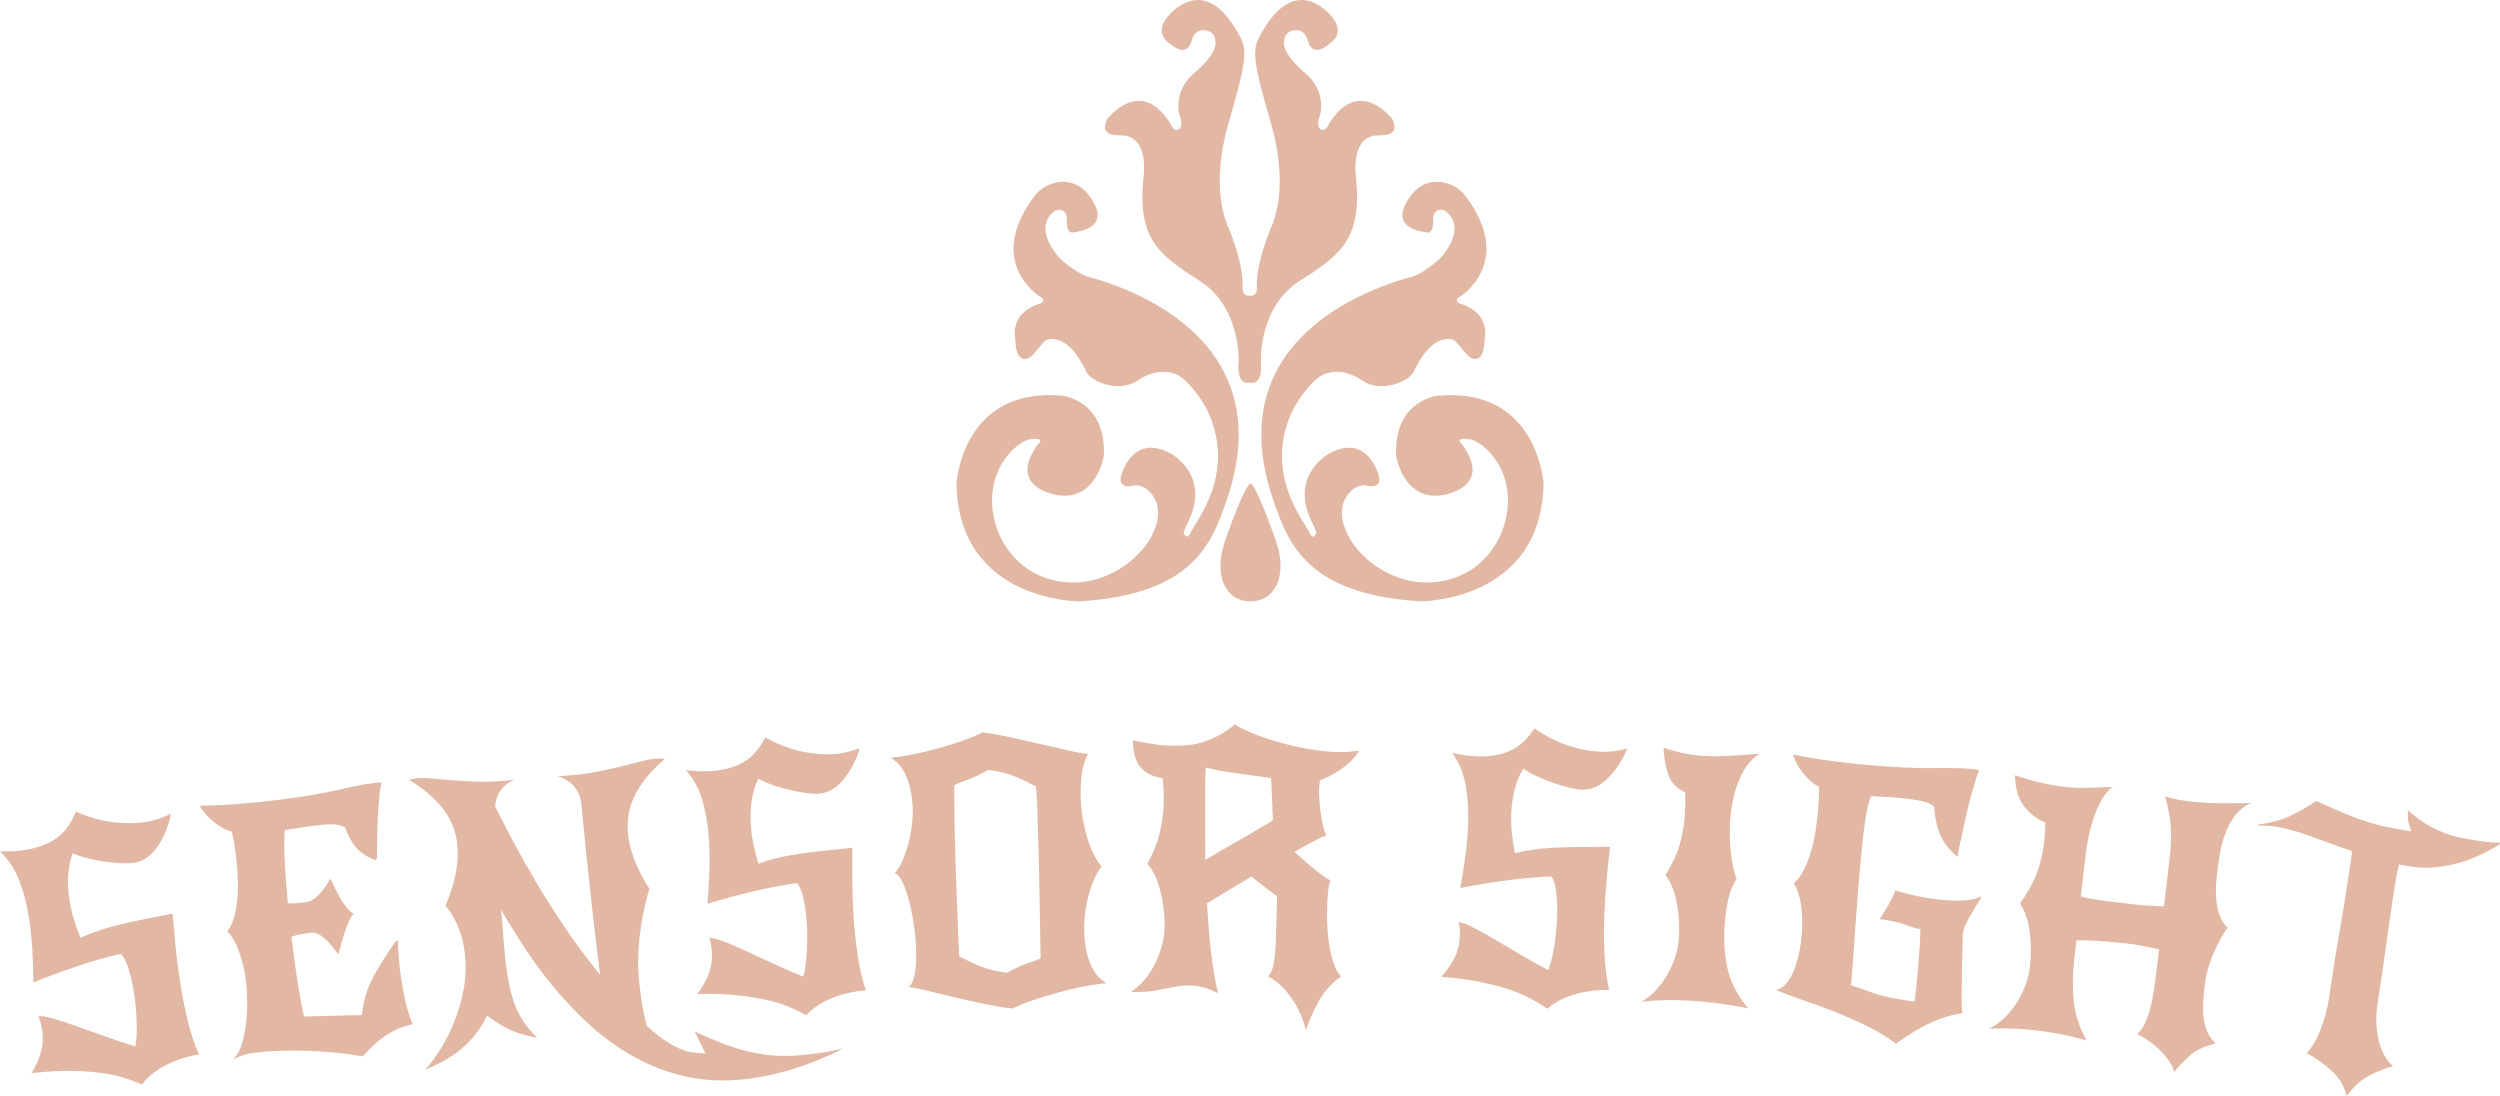<svg
        viewBox="0 0 395.52 173.407"
        height="173.407"
        width="395.52"
      >
        <g transform="matrix(1,0,0,1,0,114.607)">
          <svg
            viewBox="0 0 395.52 58.8"
            height="58.8"
            width="395.52"
          >
            <g id="textblocktransform">
              <svg
                viewBox="0 0 395.52 58.8"
                height="58.8"
                width="395.52"
                id="textblock"
              >
                <g>
                  <svg
                    viewBox="0 0 395.52 58.8"
                    height="58.8"
                    width="395.52"
                  >
                    <g transform="matrix(1,0,0,1,0,0)">
                      <svg
                        width="395.52"
                        viewBox="-1.156 -40.788 365.69 54.366"
                        height="58.8"
                        data-palette-color="#e2b8a5"
                      >
                        <path
                          d="M9.471-21.934v0c-0.381 1.071-0.602 2.174-0.662 3.31-0.06 1.143 0 2.29 0.178 3.444v0c0.148 0.955 0.361 1.9 0.641 2.835 0.279 0.935 0.608 1.862 0.986 2.782v0c0.762-0.354 1.564-0.68 2.409-0.979 0.851-0.3 1.802-0.582 2.854-0.846 1.059-0.265 2.258-0.534 3.599-0.809 1.34-0.275 2.879-0.58 4.614-0.916v0c0.105 1.333 0.24 2.864 0.406 4.592 0.166 1.728 0.397 3.551 0.693 5.468v0c0.28 1.812 0.637 3.619 1.071 5.42 0.428 1.809 0.986 3.521 1.673 5.135v0c-1.713 0.265-3.319 0.783-4.819 1.554-1.5 0.771-2.67 1.711-3.51 2.819v0c-0.758-0.321-1.609-0.635-2.554-0.941-0.939-0.314-2.049-0.557-3.331-0.729-1.275-0.174-2.748-0.277-4.419-0.309-1.677-0.024-3.626 0.085-5.848 0.327v0c0.62-1.007 1.079-2.032 1.376-3.076 0.292-1.037 0.354-2.099 0.186-3.186v0c-0.056-0.362-0.126-0.706-0.21-1.03-0.084-0.324-0.203-0.66-0.358-1.007v0c0.461-0.071 1.133 0.017 2.014 0.265 0.883 0.255 1.93 0.592 3.142 1.012 1.212 0.42 2.579 0.907 4.101 1.461 1.523 0.561 3.17 1.109 4.939 1.645v0c0.169-0.869 0.234-2.019 0.195-3.45-0.031-1.425-0.162-2.879-0.39-4.362v0c-0.2-1.291-0.466-2.468-0.799-3.529-0.333-1.062-0.716-1.795-1.149-2.2v0c-0.879 0.203-1.852 0.455-2.919 0.754-1.067 0.3-2.165 0.638-3.294 1.015-1.122 0.376-2.242 0.768-3.36 1.177-1.117 0.409-2.183 0.826-3.196 1.253v0c-0.016-1.414-0.064-2.925-0.143-4.531-0.08-1.607-0.249-3.25-0.509-4.931v0c-0.29-1.878-0.751-3.662-1.384-5.351-0.632-1.69-1.582-3.145-2.85-4.366v0c0.335-0.018 0.806-0.023 1.414-0.016 0.608 0.007 1.341-0.055 2.197-0.188v0c1.878-0.29 3.425-0.867 4.64-1.729 1.222-0.864 2.172-2.16 2.85-3.891v0c0.545 0.253 1.198 0.506 1.959 0.76 0.769 0.259 1.594 0.472 2.476 0.639 0.889 0.166 1.825 0.264 2.808 0.295 0.984 0.037 1.986-0.024 3.008-0.181v0c0.659-0.102 1.292-0.26 1.899-0.476 0.609-0.209 1.197-0.441 1.765-0.698v0c-0.389 1.848-1.052 3.451-1.989 4.81-0.937 1.359-2.08 2.143-3.431 2.352v0c-0.461 0.071-1.076 0.089-1.844 0.052-0.76-0.031-1.565-0.109-2.414-0.234-0.841-0.12-1.683-0.283-2.524-0.49-0.842-0.207-1.57-0.449-2.187-0.725zM33.134 8.122l-0.068-0.142c0.458-0.36 0.827-0.978 1.106-1.854 0.272-0.874 0.484-1.859 0.634-2.953 0.144-1.093 0.209-2.221 0.196-3.382-0.012-1.154-0.078-2.211-0.2-3.17v0c-0.189-1.495-0.525-2.9-1.007-4.216-0.489-1.316-1.059-2.285-1.709-2.909v0c0.462-0.596 0.813-1.353 1.053-2.27 0.233-0.923 0.384-1.9 0.455-2.93 0.07-1.037 0.071-2.089 0.004-3.156-0.068-1.067-0.16-2.063-0.278-2.989v0c-0.096-0.761-0.197-1.42-0.301-1.978-0.104-0.558-0.192-0.984-0.263-1.277v0c-0.794-0.168-1.647-0.615-2.558-1.339-0.918-0.724-1.636-1.54-2.155-2.448v0c2.146-0.037 4.176-0.136 6.091-0.298 1.909-0.154 3.71-0.339 5.403-0.553v0c3.605-0.457 6.5-0.941 8.687-1.453 2.186-0.512 3.924-0.85 5.214-1.014v0c0.265-0.034 0.497-0.056 0.697-0.068 0.201-0.005 0.386-0.002 0.555 0.011v0c-0.152 0.389-0.274 1.076-0.363 2.062-0.097 0.987-0.172 2.061-0.227 3.224-0.053 1.169-0.085 2.299-0.095 3.388-0.016 1.097-0.023 1.915-0.022 2.453v0l-0.329 0.192c-1.241-0.515-2.172-1.153-2.792-1.914-0.614-0.762-1.127-1.705-1.538-2.829v0c-0.509-0.305-1.117-0.463-1.824-0.475-0.707-0.011-1.59 0.05-2.648 0.185v0c-0.86 0.109-1.684 0.23-2.474 0.363-0.789 0.134-1.416 0.23-1.878 0.289v0c-0.101 1.323-0.101 2.919 0.001 4.787 0.102 1.869 0.252 3.849 0.45 5.941v0c0.471 0.007 0.946-0.009 1.425-0.05 0.484-0.048 0.859-0.089 1.124-0.122v0c0.694-0.088 1.345-0.446 1.95-1.073 0.612-0.635 1.177-1.423 1.697-2.362v0c0.216 0.376 0.439 0.811 0.67 1.306 0.23 0.488 0.483 0.977 0.76 1.466 0.283 0.482 0.586 0.937 0.909 1.367 0.323 0.429 0.681 0.737 1.074 0.922v0c-0.26 0.335-0.503 0.752-0.728 1.252-0.219 0.498-0.421 1.028-0.606 1.588-0.178 0.56-0.342 1.119-0.493 1.675-0.145 0.556-0.272 1.059-0.383 1.511v0c-0.244-0.339-0.526-0.706-0.846-1.103-0.319-0.396-0.65-0.758-0.994-1.084-0.344-0.326-0.706-0.589-1.087-0.789-0.376-0.208-0.762-0.287-1.159-0.236v0c-0.298 0.038-0.725 0.109-1.284 0.212-0.558 0.104-1.062 0.235-1.512 0.394v0l0.113 0.893c0.265 2.09 0.538 4.065 0.821 5.923 0.29 1.865 0.589 3.484 0.897 4.856v0l8.49-0.218c0.203-2.109 0.79-4.031 1.759-5.767 0.976-1.736 2.048-3.438 3.214-5.105v0l0.31 0.062c-0.003 0.773 0.026 1.536 0.088 2.287 0.062 0.752 0.136 1.475 0.225 2.169v0c0.218 1.72 0.497 3.263 0.838 4.631 0.341 1.368 0.672 2.385 0.991 3.05v0c-0.554 0.137-1.095 0.297-1.622 0.478-0.534 0.189-1.098 0.455-1.694 0.799-0.595 0.344-1.22 0.793-1.875 1.346-0.649 0.553-1.357 1.247-2.125 2.084v0c-2.883-0.475-5.706-0.746-8.469-0.813-2.771-0.072-5.248 0.03-7.431 0.306v0c-1.058 0.134-2.013 0.423-2.864 0.867zM85.515-5.556l1.119 1.413c-0.436-3.275-0.819-6.425-1.147-9.448-0.335-3.016-0.621-5.685-0.858-8.007-0.244-2.321-0.43-4.179-0.558-5.573-0.135-1.394-0.203-2.107-0.206-2.14v0c-0.333-2.013-1.494-3.322-3.483-3.928v0c0.335 0.006 0.659-0.004 0.971-0.03 0.319-0.026 0.644-0.053 0.977-0.08v0c1.495-0.123 2.861-0.312 4.097-0.567 1.23-0.248 2.354-0.498 3.37-0.748 1.016-0.251 1.943-0.487 2.781-0.71 0.832-0.215 1.613-0.353 2.344-0.414v0c0.405-0.033 0.795-0.015 1.169 0.055v0c-1.883 1.593-3.293 3.271-4.232 5.033-0.945 1.77-1.332 3.701-1.16 5.794v0c0.202 2.458 1.245 5.182 3.129 8.172v0c-0.606 1.99-1.056 4.12-1.351 6.392-0.302 2.266-0.362 4.511-0.18 6.737v0c0.079 0.963 0.213 2.063 0.402 3.298 0.182 1.243 0.439 2.452 0.769 3.629v0c1.084 0.981 2.042 1.739 2.876 2.273 0.826 0.534 1.568 0.925 2.223 1.172 0.662 0.247 1.27 0.397 1.823 0.452 0.56 0.054 1.108 0.093 1.645 0.116v0l-1.565-3.183c1.181 0.538 2.36 1.044 3.536 1.516 1.176 0.472 2.38 0.875 3.611 1.209 1.231 0.334 2.512 0.573 3.841 0.718 1.336 0.138 2.751 0.145 4.246 0.022v0c0.997-0.082 2.034-0.2 3.112-0.356 1.071-0.155 2.198-0.364 3.38-0.628v0c-2.828 1.403-5.506 2.469-8.036 3.198-2.536 0.723-4.95 1.179-7.242 1.367v0c-2.923 0.24-5.659 0.047-8.205-0.58-2.547-0.627-4.931-1.558-7.153-2.794-2.229-1.242-4.293-2.711-6.191-4.408-1.892-1.704-3.647-3.52-5.264-5.448-1.609-1.921-3.075-3.881-4.396-5.88-1.315-2.006-2.502-3.918-3.561-5.738v0l0.418 5.093c0.169 2.06 0.381 3.782 0.635 5.166 0.247 1.384 0.563 2.579 0.946 3.584 0.384 1.005 0.84 1.878 1.369 2.617 0.529 0.746 1.159 1.49 1.889 2.233v0c-0.747-0.139-1.405-0.286-1.972-0.44-0.561-0.155-1.112-0.343-1.652-0.567-0.54-0.223-1.099-0.512-1.677-0.866-0.584-0.353-1.266-0.799-2.046-1.337v0c-0.766 1.668-1.849 3.145-3.248 4.431-1.399 1.286-3.328 2.447-5.785 3.485v0c0.918-1.045 1.759-2.208 2.523-3.488 0.764-1.287 1.415-2.648 1.953-4.084 0.532-1.428 0.93-2.889 1.195-4.382 0.259-1.493 0.327-2.987 0.204-4.482v0c-0.115-1.402-0.399-2.737-0.85-4.004-0.459-1.267-1.136-2.465-2.032-3.595v0c1.371-3.256 1.956-6.114 1.755-8.573v0c-0.172-2.093-0.865-3.936-2.08-5.528-1.221-1.585-2.886-3.011-4.996-4.276v0c0.324-0.127 0.702-0.208 1.134-0.243v0c0.664-0.055 1.428-0.044 2.29 0.033 0.856 0.084 1.8 0.167 2.83 0.249 1.024 0.083 2.133 0.149 3.327 0.198 1.189 0.056 2.467 0.028 3.836-0.084v0c0.332-0.027 0.654-0.054 0.967-0.08 0.319-0.026 0.643-0.07 0.973-0.13v0c-1.737 0.845-2.666 2.159-2.787 3.942v0c0.721 1.446 1.584 3.114 2.588 5.005 1.011 1.89 2.127 3.872 3.348 5.946 1.227 2.073 2.546 4.166 3.957 6.277 1.411 2.112 2.863 4.11 4.355 5.994zM109.755-32.847v0c-0.476 1.032-0.795 2.111-0.958 3.237-0.162 1.132-0.207 2.281-0.133 3.445v0c0.061 0.965 0.188 1.925 0.382 2.882 0.194 0.956 0.438 1.91 0.731 2.86v0c0.79-0.284 1.619-0.536 2.487-0.758 0.874-0.222 1.847-0.417 2.919-0.585 1.078-0.168 2.297-0.329 3.657-0.481 1.36-0.153 2.919-0.318 4.678-0.496v0c-0.016 1.337-0.019 2.874-0.009 4.61 0.009 1.736 0.075 3.572 0.197 5.508v0c0.115 1.83 0.308 3.661 0.577 5.495 0.263 1.84 0.664 3.595 1.203 5.265v0c-1.73 0.109-3.376 0.48-4.939 1.113-1.563 0.633-2.813 1.463-3.751 2.491v0c-0.726-0.388-1.545-0.778-2.458-1.168-0.907-0.397-1.99-0.74-3.251-1.027-1.254-0.288-2.712-0.524-4.374-0.706-1.668-0.175-3.619-0.243-5.854-0.202v0c0.709-0.946 1.258-1.926 1.648-2.94 0.384-1.006 0.542-2.058 0.473-3.156v0c-0.023-0.366-0.062-0.714-0.116-1.045-0.054-0.331-0.143-0.676-0.266-1.035v0c0.466-0.029 1.126 0.119 1.982 0.446 0.856 0.333 1.868 0.764 3.037 1.292 1.169 0.527 2.486 1.136 3.953 1.824 1.467 0.696 3.057 1.39 4.771 2.084v0c0.247-0.851 0.416-1.99 0.505-3.418 0.097-1.422 0.099-2.882 0.005-4.379v0c-0.082-1.304-0.241-2.5-0.477-3.587-0.236-1.087-0.551-1.852-0.946-2.295v0c-0.894 0.123-1.886 0.286-2.975 0.488-1.089 0.202-2.213 0.44-3.372 0.714-1.152 0.273-2.302 0.563-3.452 0.869-1.15 0.306-2.248 0.626-3.296 0.959v0c0.111-1.41 0.2-2.918 0.265-4.526 0.066-1.607 0.045-3.259-0.062-4.956v0c-0.12-1.896-0.418-3.714-0.895-5.454-0.477-1.74-1.292-3.275-2.445-4.605v0c0.335 0.012 0.805 0.049 1.41 0.111 0.605 0.062 1.34 0.066 2.205 0.011v0c1.896-0.12 3.489-0.554 4.778-1.303 1.295-0.75 2.358-1.956 3.188-3.618v0c0.52 0.301 1.147 0.612 1.883 0.933 0.742 0.327 1.545 0.614 2.409 0.861 0.871 0.246 1.794 0.428 2.77 0.546 0.977 0.125 1.98 0.156 3.011 0.091v0c0.665-0.042 1.31-0.143 1.935-0.302 0.625-0.153 1.232-0.332 1.82-0.536v0c-0.554 1.805-1.359 3.342-2.414 4.611-1.056 1.269-2.265 1.946-3.63 2.033v0c-0.466 0.029-1.079-0.009-1.841-0.115-0.754-0.099-1.549-0.25-2.383-0.451-0.827-0.195-1.651-0.434-2.47-0.716-0.819-0.282-1.523-0.589-2.112-0.919zM139.137-6.868v0c0.611 0.313 1.174 0.594 1.69 0.843 0.509 0.249 1.023 0.472 1.543 0.668 0.527 0.202 1.093 0.376 1.699 0.522 0.605 0.146 1.293 0.273 2.064 0.38v0c1.375-0.747 2.476-1.245 3.301-1.493 0.826-0.242 1.369-0.45 1.63-0.626v0c-0.043-3.234-0.102-6.627-0.177-10.18-0.068-3.553-0.156-6.929-0.264-10.126v0c-0.028-0.833-0.056-1.659-0.085-2.479-0.028-0.813-0.088-1.601-0.18-2.365v0c-0.611-0.313-1.171-0.594-1.68-0.844-0.509-0.249-1.027-0.475-1.554-0.677-0.52-0.196-1.076-0.367-1.668-0.514-0.585-0.147-1.263-0.274-2.034-0.381v0c-1.375 0.747-2.485 1.269-3.329 1.564-0.844 0.296-1.396 0.531-1.657 0.707v0c-0.005 0.834-0.004 1.841 0.003 3.022 0.007 1.187 0.027 2.464 0.06 3.83 0.026 1.367 0.065 2.799 0.116 4.299 0.051 1.499 0.101 2.965 0.15 4.397v0c0.051 1.499 0.116 3.118 0.195 4.856 0.072 1.732 0.131 3.264 0.177 4.597zM129.718-19.015v0c0.417-0.481 0.79-1.084 1.119-1.809 0.322-0.731 0.602-1.525 0.84-2.38 0.237-0.862 0.417-1.762 0.538-2.7 0.115-0.938 0.157-1.856 0.127-2.756v0c-0.052-1.532-0.335-2.974-0.848-4.323-0.513-1.35-1.313-2.323-2.401-2.92v0c1.03-0.102 2.152-0.273 3.365-0.515 1.206-0.241 2.42-0.533 3.642-0.874 1.222-0.342 2.397-0.709 3.525-1.101 1.121-0.392 2.107-0.802 2.96-1.231v0c1.105 0.129 2.42 0.361 3.946 0.696 1.532 0.335 3.055 0.676 4.567 1.025 1.513 0.349 2.901 0.668 4.165 0.959 1.257 0.291 2.17 0.443 2.737 0.457v0c-0.44 0.782-0.741 1.75-0.901 2.902-0.161 1.159-0.22 2.356-0.179 3.589v0c0.064 1.866 0.36 3.717 0.89 5.553 0.529 1.83 1.247 3.313 2.152 4.449v0c-0.798 1.061-1.433 2.494-1.904 4.297-0.472 1.804-0.676 3.655-0.612 5.554v0c0.052 1.532 0.334 2.957 0.846 4.274 0.512 1.317 1.312 2.29 2.401 2.92v0c-1.03 0.102-2.165 0.274-3.405 0.516-1.246 0.243-2.487 0.535-3.722 0.877-1.242 0.342-2.441 0.71-3.595 1.103-1.154 0.386-2.141 0.793-2.96 1.221v0c-1.104-0.096-2.412-0.301-3.923-0.617-1.512-0.315-3.017-0.648-4.517-0.996-1.499-0.349-2.871-0.679-4.116-0.991-1.244-0.305-2.134-0.481-2.669-0.53v0c0.452-0.449 0.754-1.17 0.907-2.162 0.147-0.986 0.198-2.111 0.155-3.377v0c-0.04-1.166-0.155-2.389-0.345-3.67-0.197-1.274-0.437-2.45-0.72-3.528-0.29-1.077-0.614-1.977-0.973-2.698-0.358-0.722-0.722-1.126-1.092-1.214zM195.017-3.936v0c-1.399 1.002-2.487 2.213-3.266 3.634-0.785 1.414-1.41 2.822-1.875 4.222v0c-0.167-0.666-0.408-1.383-0.723-2.149-0.321-0.766-0.715-1.506-1.182-2.219-0.468-0.719-1.012-1.389-1.633-2.008-0.614-0.613-1.288-1.102-2.021-1.468v0c0.3-0.3 0.523-0.694 0.668-1.18 0.153-0.48 0.269-1.164 0.348-2.051 0.086-0.88 0.144-2.004 0.176-3.37 0.032-1.367 0.08-3.087 0.144-5.16v0c-0.133-0.067-0.577-0.383-1.332-0.949-0.747-0.566-1.555-1.198-2.422-1.897v0c-1.166 0.701-2.308 1.386-3.427 2.054-1.113 0.668-2.135 1.286-3.068 1.854v0c0.136 2.507 0.329 4.866 0.578 7.079 0.256 2.22 0.602 4.246 1.037 6.079v0c-0.867-0.432-1.644-0.731-2.331-0.897-0.687-0.166-1.347-0.248-1.98-0.248v0c-0.567 0.001-1.123 0.051-1.67 0.152-0.553 0.101-1.12 0.208-1.699 0.322-0.587 0.121-1.196 0.231-1.83 0.332-0.633 0.101-1.333 0.152-2.1 0.153v0c-0.167 0-0.35 0-0.55 0.001-0.2 0-0.383-0.016-0.55-0.05v0c0.699-0.434 1.349-1.012 1.948-1.732 0.599-0.714 1.115-1.505 1.547-2.372 0.432-0.867 0.775-1.784 1.027-2.751 0.246-0.967 0.368-1.917 0.367-2.851v0c-0.002-1.7-0.204-3.36-0.606-4.979-0.402-1.62-1.037-2.962-1.905-4.028v0c0.931-1.734 1.563-3.375 1.894-4.922 0.331-1.554 0.496-3.097 0.495-4.63v0c-0.001-0.9-0.052-1.883-0.154-2.95v0c-1.4-0.198-2.474-0.724-3.222-1.576-0.754-0.846-1.133-2.169-1.134-3.969v0c1.4 0.298 2.551 0.504 3.45 0.616 0.9 0.119 1.817 0.178 2.75 0.177v0c0.533-0.001 1.117-0.028 1.75-0.083 0.633-0.047 1.31-0.172 2.03-0.372 0.72-0.201 1.496-0.512 2.329-0.933 0.833-0.421 1.715-0.999 2.648-1.733v0c0.367 0.3 1.101 0.682 2.201 1.148 1.101 0.472 2.384 0.924 3.852 1.355 1.467 0.432 3.028 0.796 4.681 1.094 1.647 0.298 3.204 0.446 4.671 0.445v0c0.467-0.001 0.917-0.018 1.349-0.052 0.433-0.034 0.883-0.084 1.35-0.151v0c-0.366 0.767-1.081 1.558-2.147 2.372-1.066 0.821-2.248 1.483-3.548 1.984v0c-0.099 0.467-0.149 0.967-0.148 1.501v0c0.001 0.533 0.028 1.1 0.082 1.699 0.047 0.6 0.115 1.2 0.202 1.8 0.081 0.6 0.188 1.166 0.322 1.7 0.134 0.533 0.284 0.983 0.452 1.349v0c-0.333 0.1-0.906 0.361-1.719 0.782-0.82 0.414-1.796 0.955-2.928 1.624v0c0.767 0.699 1.602 1.431 2.503 2.197 0.901 0.766 1.818 1.431 2.752 1.997v0c-0.166 0.367-0.289 1-0.368 1.9-0.086 0.9-0.128 1.937-0.126 3.11v0c0.001 0.867 0.035 1.74 0.103 2.62 0.068 0.887 0.185 1.736 0.353 2.55 0.168 0.82 0.379 1.563 0.633 2.229 0.247 0.666 0.571 1.199 0.972 1.599zM185.039-26.784l-0.257-6.15c-1.8-0.265-3.467-0.496-5.001-0.694-1.534-0.198-3.051-0.48-4.551-0.845v0c-0.066 0.833-0.098 1.733-0.097 2.7 0.001 0.967 0.002 1.95 0.004 2.95v0l0.005 3.9 0.004 3.95c1.066-0.635 2.165-1.276 3.298-1.924 1.133-0.655 2.182-1.256 3.148-1.803 0.966-0.554 1.765-1.022 2.398-1.403 0.633-0.387 0.983-0.615 1.049-0.681zM221.663-34.313v0c-0.577 0.979-1.003 2.021-1.277 3.125-0.275 1.111-0.434 2.249-0.478 3.414v0c-0.036 0.966-0.005 1.934 0.092 2.906 0.097 0.971 0.244 1.944 0.442 2.918v0c0.815-0.203 1.665-0.372 2.55-0.505 0.892-0.134 1.88-0.23 2.963-0.29 1.09-0.059 2.319-0.097 3.687-0.113 1.368-0.016 2.936-0.024 4.704-0.025v0c-0.15 1.329-0.307 2.857-0.471 4.586-0.165 1.728-0.283 3.562-0.355 5.501v0c-0.068 1.832-0.06 3.674 0.024 5.524 0.078 1.858 0.301 3.644 0.671 5.359v0c-1.732-0.065-3.408 0.14-5.027 0.613-1.619 0.473-2.946 1.174-3.981 2.103v0c-0.683-0.459-1.46-0.928-2.329-1.407-0.863-0.486-1.906-0.935-3.132-1.348-1.219-0.412-2.646-0.792-4.28-1.14-1.642-0.341-3.577-0.604-5.805-0.787v0c0.8-0.871 1.444-1.791 1.934-2.76 0.483-0.963 0.745-1.994 0.786-3.093v0c0.014-0.366 0.01-0.717-0.011-1.051-0.021-0.334-0.074-0.687-0.161-1.056v0c0.466 0.017 1.109 0.231 1.928 0.642 0.818 0.417 1.783 0.947 2.892 1.589 1.11 0.642 2.36 1.379 3.751 2.211 1.39 0.839 2.902 1.689 4.538 2.551v0c0.331-0.822 0.613-1.939 0.845-3.351 0.239-1.405 0.387-2.858 0.443-4.357v0c0.049-1.306 0.01-2.511-0.116-3.617-0.126-1.105-0.363-1.898-0.711-2.378v0c-0.902 0.033-1.905 0.096-3.01 0.188-1.104 0.092-2.246 0.216-3.426 0.373-1.173 0.156-2.347 0.329-3.522 0.519-1.175 0.19-2.3 0.398-3.375 0.625v0c0.252-1.392 0.491-2.884 0.717-4.477 0.226-1.593 0.371-3.238 0.434-4.937v0c0.071-1.899-0.044-3.738-0.345-5.516-0.301-1.779-0.958-3.388-1.971-4.827v0c0.332 0.046 0.796 0.13 1.391 0.252 0.596 0.122 1.327 0.2 2.193 0.232v0c1.899 0.071 3.527-0.202 4.884-0.819 1.364-0.616 2.542-1.71 3.535-3.281v0c0.487 0.352 1.08 0.724 1.78 1.117 0.706 0.4 1.476 0.766 2.31 1.097 0.842 0.332 1.742 0.605 2.702 0.821 0.959 0.223 1.955 0.353 2.987 0.392v0c0.666 0.025 1.318-0.011 1.955-0.107 0.637-0.09 1.259-0.207 1.865-0.351v0c-0.732 1.741-1.687 3.189-2.864 4.346-1.177 1.157-2.449 1.71-3.815 1.659v0c-0.466-0.017-1.073-0.117-1.82-0.298-0.741-0.174-1.516-0.403-2.326-0.687-0.804-0.277-1.599-0.597-2.386-0.959-0.787-0.363-1.457-0.738-2.009-1.126zM256.26-36.491v0c-0.726 0.424-1.356 1.011-1.888 1.761-0.526 0.757-0.959 1.582-1.299 2.477-0.334 0.902-0.597 1.838-0.789 2.808-0.192 0.977-0.314 1.915-0.367 2.813v0c-0.038 0.632-0.055 1.309-0.051 2.031 0.011 0.715 0.05 1.452 0.119 2.211 0.075 0.752 0.182 1.493 0.318 2.223 0.144 0.723 0.331 1.392 0.562 2.006v0c-0.586 0.867-1.01 1.927-1.271 3.181-0.255 1.254-0.42 2.516-0.496 3.787v0c-0.127 2.13 0.019 4.165 0.438 6.107 0.418 1.948 1.422 3.888 3.009 5.819v0c-1.783-0.34-3.347-0.593-4.693-0.761-1.346-0.16-2.568-0.273-3.666-0.338v0c-1.497-0.089-2.798-0.116-3.902-0.082-1.104 0.034-2.21 0.102-3.318 0.203v0c0.725-0.391 1.408-0.928 2.049-1.611 0.641-0.676 1.204-1.434 1.688-2.273 0.484-0.839 0.881-1.734 1.192-2.684 0.304-0.95 0.483-1.891 0.539-2.823v0c0.101-1.697 0-3.366-0.303-5.007-0.303-1.641-0.855-3.019-1.658-4.136v0c1.035-1.675 1.744-3.219 2.129-4.632 0.385-1.413 0.622-2.885 0.714-4.415v0c0.055-0.932 0.065-1.933 0.028-3.004v0c-1.266-0.61-2.098-1.504-2.495-2.683-0.398-1.172-0.622-2.461-0.671-3.866v0c1.08 0.365 2.092 0.642 3.036 0.831 0.937 0.189 1.838 0.31 2.703 0.362v0c1.531 0.091 2.954 0.082 4.269-0.027 1.308-0.102 2.666-0.195 4.074-0.278zM285.193-21.402v0c-0.625-0.521-1.14-1.042-1.544-1.565-0.412-0.516-0.743-1.069-0.995-1.659-0.252-0.59-0.449-1.225-0.593-1.906-0.144-0.681-0.248-1.426-0.314-2.234v0c-0.434-0.404-1.162-0.7-2.184-0.886-1.021-0.186-2.063-0.324-3.126-0.413v0c-0.864-0.072-1.612-0.119-2.246-0.138-0.634-0.02-1.183-0.049-1.649-0.088v0c-0.369 0.805-0.687 2.207-0.955 4.205-0.269 2.005-0.512 4.302-0.729 6.893v0c-0.117 1.395-0.23 2.824-0.34 4.286-0.103 1.463-0.208 2.913-0.314 4.349-0.1 1.43-0.2 2.817-0.299 4.16-0.093 1.35-0.189 2.607-0.287 3.769v0c0.977 0.316 1.774 0.59 2.39 0.823 0.616 0.239 1.217 0.44 1.806 0.603 0.588 0.17 1.26 0.327 2.018 0.47 0.757 0.15 1.763 0.312 3.02 0.485v0c0.089-0.26 0.177-0.831 0.264-1.714 0.094-0.875 0.189-1.894 0.287-3.057v0c0.109-1.295 0.189-2.376 0.242-3.241 0.059-0.865 0.092-1.735 0.098-2.611v0c-0.432-0.036-0.787-0.106-1.066-0.21-0.272-0.11-0.596-0.231-0.973-0.363-0.37-0.131-0.86-0.273-1.47-0.424-0.603-0.151-1.416-0.303-2.44-0.456v0c0.152-0.221 0.344-0.513 0.575-0.875 0.232-0.369 0.465-0.76 0.701-1.175 0.236-0.415 0.442-0.806 0.62-1.172 0.185-0.372 0.322-0.689 0.411-0.949v0c1.24 0.372 2.459 0.675 3.657 0.909 1.205 0.235 2.355 0.398 3.451 0.49v0c1.129 0.095 2.165 0.108 3.107 0.04 0.943-0.075 1.745-0.268 2.407-0.581v0c-0.122 0.257-0.326 0.618-0.612 1.083-0.293 0.457-0.595 0.95-0.907 1.479-0.311 0.522-0.589 1.041-0.833 1.556-0.244 0.515-0.383 0.971-0.416 1.37v0c-0.018 1.41-0.048 2.766-0.091 4.067-0.042 1.301-0.064 2.477-0.065 3.527-0.008 1.056-0.009 1.936-0.001 2.639 0.008 0.703 0.053 1.159 0.137 1.366v0c-1.592 0.234-3.118 0.685-4.58 1.352-1.46 0.66-3.186 1.693-5.177 3.098v0c-1.386-1.02-2.883-1.915-4.491-2.685-1.608-0.77-3.199-1.466-4.772-2.087-1.574-0.614-3.083-1.165-4.528-1.654-1.451-0.49-2.709-0.963-3.774-1.421v0c0.543-0.088 1.028-0.375 1.457-0.861 0.422-0.48 0.791-1.091 1.107-1.834 0.31-0.743 0.571-1.584 0.784-2.523 0.212-0.932 0.358-1.88 0.439-2.843v0c0.126-1.501 0.09-2.946-0.108-4.335-0.205-1.389-0.56-2.455-1.066-3.2v0c0.576-0.487 1.077-1.154 1.503-2.001 0.42-0.855 0.771-1.778 1.055-2.772 0.285-1 0.505-2.028 0.661-3.085 0.156-1.057 0.272-2.051 0.35-2.981v0c0.064-0.764 0.103-1.43 0.118-1.998 0.014-0.567 0.017-1.002 0.009-1.303v0c-0.742-0.33-1.483-0.944-2.224-1.843-0.747-0.899-1.28-1.847-1.598-2.843v0c2.106 0.411 4.113 0.737 6.02 0.976 1.899 0.246 3.699 0.441 5.4 0.584v0c3.687 0.309 6.72 0.447 9.097 0.412 2.378-0.035 4.215 0.002 5.51 0.112v0c0.266 0.022 0.498 0.048 0.696 0.078 0.198 0.037 0.378 0.079 0.542 0.126v0c-0.158 0.288-0.34 0.781-0.546 1.479-0.213 0.705-0.439 1.488-0.679 2.352-0.24 0.87-0.468 1.787-0.683 2.752-0.215 0.972-0.415 1.875-0.598 2.71-0.191 0.84-0.346 1.573-0.466 2.198-0.119 0.626-0.186 1.021-0.2 1.188zM307.859-31.64v0c-0.551 0.406-1.047 0.976-1.487 1.71-0.435 0.741-0.815 1.553-1.14 2.434-0.318 0.889-0.584 1.815-0.796 2.777-0.22 0.968-0.382 1.899-0.486 2.792v0l-0.735 6.308c1.084 0.26 2.221 0.47 3.41 0.628 1.19 0.152 2.415 0.301 3.673 0.448v0c0.894 0.104 1.724 0.184 2.489 0.24 0.765 0.056 1.632 0.106 2.6 0.151v0l0.833-7.151c0.189-1.622 0.244-3.103 0.165-4.441-0.08-1.332-0.358-2.83-0.836-4.497v0c1.169 0.337 2.399 0.581 3.69 0.732v0c1.391 0.162 2.834 0.246 4.33 0.252 1.489 0.006 3.007-0.002 4.553-0.023v0c-0.956 0.426-1.731 1.03-2.325 1.813-0.595 0.79-1.073 1.667-1.434 2.632-0.367 0.964-0.634 1.956-0.8 2.977-0.172 1.02-0.311 1.977-0.415 2.872v0c-0.089 0.762-0.143 1.52-0.164 2.276-0.02 0.749 0.023 1.476 0.129 2.18 0.1 0.696 0.276 1.344 0.528 1.944 0.246 0.599 0.596 1.11 1.05 1.531v0c-0.719 0.99-1.41 2.252-2.071 3.786-0.669 1.54-1.096 3.104-1.282 4.693v0c-0.1 0.861-0.171 1.698-0.212 2.513-0.048 0.82-0.021 1.595 0.082 2.325 0.096 0.736 0.285 1.412 0.569 2.029 0.276 0.623 0.675 1.149 1.195 1.579v0c-1.622 0.382-2.882 0.973-3.781 1.775-0.899 0.801-1.663 1.602-2.293 2.401v0c-0.115-0.45-0.344-0.936-0.685-1.459-0.341-0.53-0.751-1.041-1.231-1.533-0.48-0.492-1.019-0.958-1.62-1.397-0.607-0.44-1.244-0.816-1.912-1.129v0c0.484-0.413 0.886-0.981 1.205-1.702 0.318-0.715 0.587-1.529 0.808-2.443 0.227-0.913 0.409-1.899 0.546-2.956 0.143-1.057 0.278-2.132 0.405-3.225v0l0.244-2.096c-0.949-0.211-1.778-0.382-2.487-0.511-0.702-0.135-1.451-0.249-2.246-0.342v0c-1.49-0.173-2.828-0.296-4.014-0.367-1.18-0.07-2.291-0.099-3.333-0.086v0l-0.307 2.642c-0.247 2.119-0.282 4.152-0.106 6.099 0.175 1.953 0.802 3.916 1.881 5.887v0c-1.463-0.405-2.779-0.72-3.947-0.943-1.169-0.217-2.201-0.377-3.095-0.481v0c-1.49-0.173-2.787-0.274-3.891-0.302-1.104-0.028-2.212-0.023-3.325 0.016v0c0.745-0.349 1.457-0.837 2.134-1.464 0.677-0.626 1.281-1.344 1.811-2.154 0.531-0.811 0.978-1.682 1.342-2.613 0.357-0.932 0.591-1.878 0.703-2.838v0c0.197-1.689 0.19-3.361-0.02-5.016-0.21-1.655-0.684-3.063-1.422-4.222v0c1.128-1.614 1.95-3.112 2.467-4.495 0.51-1.384 0.854-2.837 1.031-4.36v0c0.108-0.927 0.174-1.926 0.198-2.997v0c-1.157-0.437-2.181-1.21-3.072-2.321-0.897-1.111-1.35-2.641-1.358-4.588v0c1.356 0.46 2.622 0.826 3.798 1.097 1.177 0.271 2.295 0.469 3.354 0.591v0c1.258 0.147 2.454 0.192 3.589 0.136 1.133-0.049 2.306-0.087 3.516-0.114zM364.465-23.498l0.068 0.213c-0.896 0.572-1.859 1.1-2.89 1.584-1.038 0.483-2.102 0.878-3.194 1.185-1.092 0.306-2.202 0.516-3.331 0.627-1.131 0.118-2.24 0.095-3.328-0.07v0c-0.363-0.055-0.709-0.107-1.038-0.157-0.33-0.05-0.657-0.116-0.981-0.2v0c-0.249 0.974-0.451 1.971-0.605 2.994v0c-0.425 2.801-0.836 5.622-1.233 8.46-0.397 2.839-0.838 5.861-1.324 9.064v0c-0.26 1.714-0.208 3.414 0.157 5.101 0.37 1.695 1.077 2.992 2.12 3.892v0c-1.484 0.449-2.754 0.975-3.809 1.577-1.048 0.596-2.039 1.532-2.975 2.806v0c-0.355-1.436-1.065-2.646-2.13-3.631-1.063-0.991-2.298-1.879-3.702-2.665v0c0.804-0.856 1.487-2.027 2.05-3.512 0.568-1.478 0.962-2.942 1.182-4.393v0c0.215-1.417 0.406-2.679 0.574-3.786 0.168-1.107 0.331-2.138 0.49-3.092 0.165-0.953 0.321-1.873 0.469-2.761 0.155-0.887 0.316-1.84 0.484-2.86 0.175-1.019 0.355-2.138 0.54-3.357 0.185-1.219 0.402-2.653 0.652-4.3v0c0.04-0.264 0.077-0.511 0.112-0.742 0.035-0.231 0.04-0.483 0.014-0.756v0c-2.122-0.726-4.13-1.446-6.025-2.158-1.902-0.707-3.661-1.182-5.275-1.427v0c-0.725-0.11-1.512-0.145-2.361-0.106v0l-0.027-0.155c1.86-0.257 3.417-0.679 4.672-1.264 1.249-0.586 2.53-1.322 3.845-2.209v0c1.639 0.754 3.038 1.374 4.198 1.861 1.161 0.48 2.247 0.88 3.257 1.202 1.016 0.323 2.022 0.583 3.017 0.781 1 0.206 2.143 0.406 3.429 0.601v0c-0.245-0.61-0.399-1.149-0.463-1.618-0.064-0.468-0.075-0.952-0.033-1.451v0c0.983 0.857 1.913 1.548 2.791 2.072 0.885 0.525 1.742 0.942 2.572 1.25 0.829 0.315 1.669 0.553 2.521 0.716 0.852 0.163 1.739 0.314 2.662 0.454v0c0.527 0.08 1.018 0.137 1.471 0.173 0.447 0.034 0.906 0.053 1.377 0.057z"
                          opacity="1"
                          transform="matrix(1,0,0,1,0,0)"
                          fill="#e2b8a5"
                          className="wordmark-text-0"
                          data-fill-palette-color="primary"
                          id="text-0"
                        ></path>
                      </svg>
                    </g>
                  </svg>
                </g>
              </svg>
            </g>
          </svg>
        </g>
        <g transform="matrix(1,0,0,1,151.314,0)">
          <svg
            viewBox="0 0 92.892 95.139"
            height="95.139"
            width="92.892"
          >
            <g>
              <svg
                xmlns="http://www.w3.org/2000/svg"
                xmlSpace="preserve"
                viewBox="5 3.911 90 92.177"
                x="0"
                y="0"
                height="95.139"
                width="92.892"
                className="icon-icon-0"
                data-fill-palette-color="accent"
                id="icon-0"
              >
                <path
                  d="M74.994 46.271c-9.329 2.5-29.523 11.155-21.35 34.525 2.244 6.42 5.096 14.234 22.504 15.292 0 0 18.469 0.099 18.852-17.983 0 0-0.771-14.809-16.062-13.561 0 0-6.925 0.577-6.539 9.233 0 0 1.057 6.829 6.924 6.059 0 0 8.072-1.01 3.271-7.695-0.195-0.271-1.348-1.154 0.959-0.913 2.309 0.241 7.793 5.34 5.389 13.225 0 0-1.84 7.261-9.738 8.577q-0.27 0.044-0.555 0.078c-8.367 1.058-15.963-6.827-14.329-12.117 0 0 0.868-2.693 3.271-2.693 0 0 3.091 0.964 2.02-1.923-0.693-1.873-2.695-5.482-7.406-2.982 0 0-6.732 3.465-2.309 11.35l0.289 0.865s-0.482 1.344-1.154-0.194c-0.672-1.537-6.867-8.743-2.691-18.177 0.848-1.911 3.654-5.959 5.674-6.153 0 0 2.092-0.818 4.949 0.994q0.122 0.078 0.244 0.16c2.982 2.02 7.215 0.095 7.887-1.348s2.648-5.284 5.576-5.002c0.881 0.086 0.746 0.307 2.598 2.405 0.586 0.665 2.596 1.733 2.693-2.307 0 0 0.703-2.659-1.539-4.426-0.465-0.366-1.73-1.056-2.115-1.056 0 0-1.254-0.386-0.193-1.059 0 0 8.752-5.29 0.77-15.677-1.434-1.865-6.516-4.061-9.234 1.827-0.504 1.091-0.813 3.21 2.888 3.847 0.663 0.113 1.632 0.674 1.538-2.212 0 0 0.094-1.539 1.73-1.058 0 0 3.723 2.024-0.383 7.02-0.861 1.042-3.409 2.807-4.429 3.079"
                  fill="#e2b8a5"
                  data-fill-palette-color="accent"
                ></path>
                <path
                  d="M49.666 49.229c-1.01-0.072-0.793-1.516-0.793-1.516 0.072-3.967-2.381-9.376-2.381-9.376-2.02-5.193-0.915-11.619 0.145-15.292 3.26-11.291 3.029-11.685 1.01-14.931-4.03-6.477-7.952-3.983-9.737-2.236-3.165 3.097-0.145 4.761-0.145 4.761 2.164 1.875 3.048 0.432 3.246-0.361 0.455-1.821 1.731-1.731 1.731-1.731 2.02 0 1.947 1.659 1.947 1.659 0.433 1.947-3.318 4.977-3.318 4.977-3.174 2.741-2.236 6.204-2.236 6.204 0.938 2.524-0.392 2.452-0.392 2.452-0.681-0.144-0.839-0.826-1.051-1.154-4.616-7.141-9.592-0.505-9.592-0.505-1.371 2.885 1.821 2.377 2.74 2.525 3.796 0.608 2.813 6.563 2.813 6.563-0.865 9.089 2.164 11.613 8.583 15.652s6.023 12.478 6.023 12.478c-0.322 3.534 1.406 3.174 1.406 3.174h0.589s1.728 0.36 1.405-3.174c0 0-0.396-8.439 6.023-12.478 6.42-4.039 9.449-6.563 8.584-15.652 0 0-0.983-5.955 2.812-6.563 0.92-0.148 4.111 0.36 2.74-2.525 0 0-4.977-6.636-9.593 0.505-0.212 0.328-0.37 1.01-1.05 1.154 0 0-1.33 0.072-0.393-2.452 0 0 0.938-3.462-2.236-6.204 0 0-3.75-3.029-3.318-4.977 0 0-0.071-1.659 1.948-1.659 0 0 1.276-0.09 1.731 1.731 0.198 0.792 1.082 2.236 3.246 0.361 0 0 3.02-1.664-0.145-4.761-1.785-1.747-5.707-4.241-9.738 2.236-2.019 3.246-2.249 3.64 1.01 14.931 1.061 3.673 2.164 10.099 0.145 15.292 0 0-2.452 5.409-2.38 9.376 0 0 0.217 1.443-0.793 1.516zM54.041 87.047c1.691 4.992-0.087 9.041-3.969 9.041s-5.657-4.049-3.966-9.041c1.69-4.99 3.467-9.039 3.967-9.039s2.277 4.049 3.968 9.039"
                  fill="#e2b8a5"
                  data-fill-palette-color="accent"
                ></path>
                <path
                  d="M25.005 46.271c9.329 2.5 29.522 11.155 21.35 34.525-2.244 6.42-5.096 14.234-22.504 15.292 0 0-18.468 0.099-18.851-17.983 0 0 0.771-14.809 16.062-13.561 0 0 6.924 0.577 6.539 9.233 0 0-1.058 6.829-6.925 6.059 0 0-8.072-1.01-3.271-7.695 0.193-0.271 1.348-1.154-0.96-0.913-2.309 0.241-7.793 5.34-5.388 13.225 0 0 1.84 7.261 9.737 8.577q0.27 0.044 0.555 0.078c8.367 1.058 15.963-6.827 14.329-12.117 0 0-0.868-2.693-3.271-2.693 0 0-3.091 0.964-2.02-1.923 0.694-1.873 2.695-5.482 7.406-2.982 0 0 6.733 3.465 2.309 11.35l-0.288 0.865s0.481 1.344 1.153-0.194c0.672-1.537 6.868-8.743 2.691-18.177-0.848-1.911-3.653-5.959-5.673-6.153 0 0-2.092-0.818-4.95 0.994q-0.122 0.078-0.243 0.16c-2.982 2.02-7.216 0.095-7.888-1.348s-2.648-5.284-5.576-5.002c-0.881 0.086-0.746 0.307-2.597 2.405-0.586 0.665-2.597 1.733-2.693-2.307 0 0-0.703-2.659 1.539-4.426 0.465-0.366 1.729-1.056 2.114-1.056 0 0 1.254-0.386 0.194-1.059 0 0-8.753-5.29-0.771-15.677 1.434-1.865 6.517-4.061 9.235 1.827 0.505 1.091 0.813 3.21-2.888 3.847-0.662 0.113-1.632 0.674-1.537-2.212 0 0-0.095-1.539-1.731-1.058 0 0-3.724 2.024 0.384 7.02 0.86 1.042 3.408 2.807 4.428 3.079"
                  fill="#e2b8a5"
                  data-fill-palette-color="accent"
                ></path>
              </svg>
            </g>
          </svg>
        </g>
        <g></g>
      </svg>